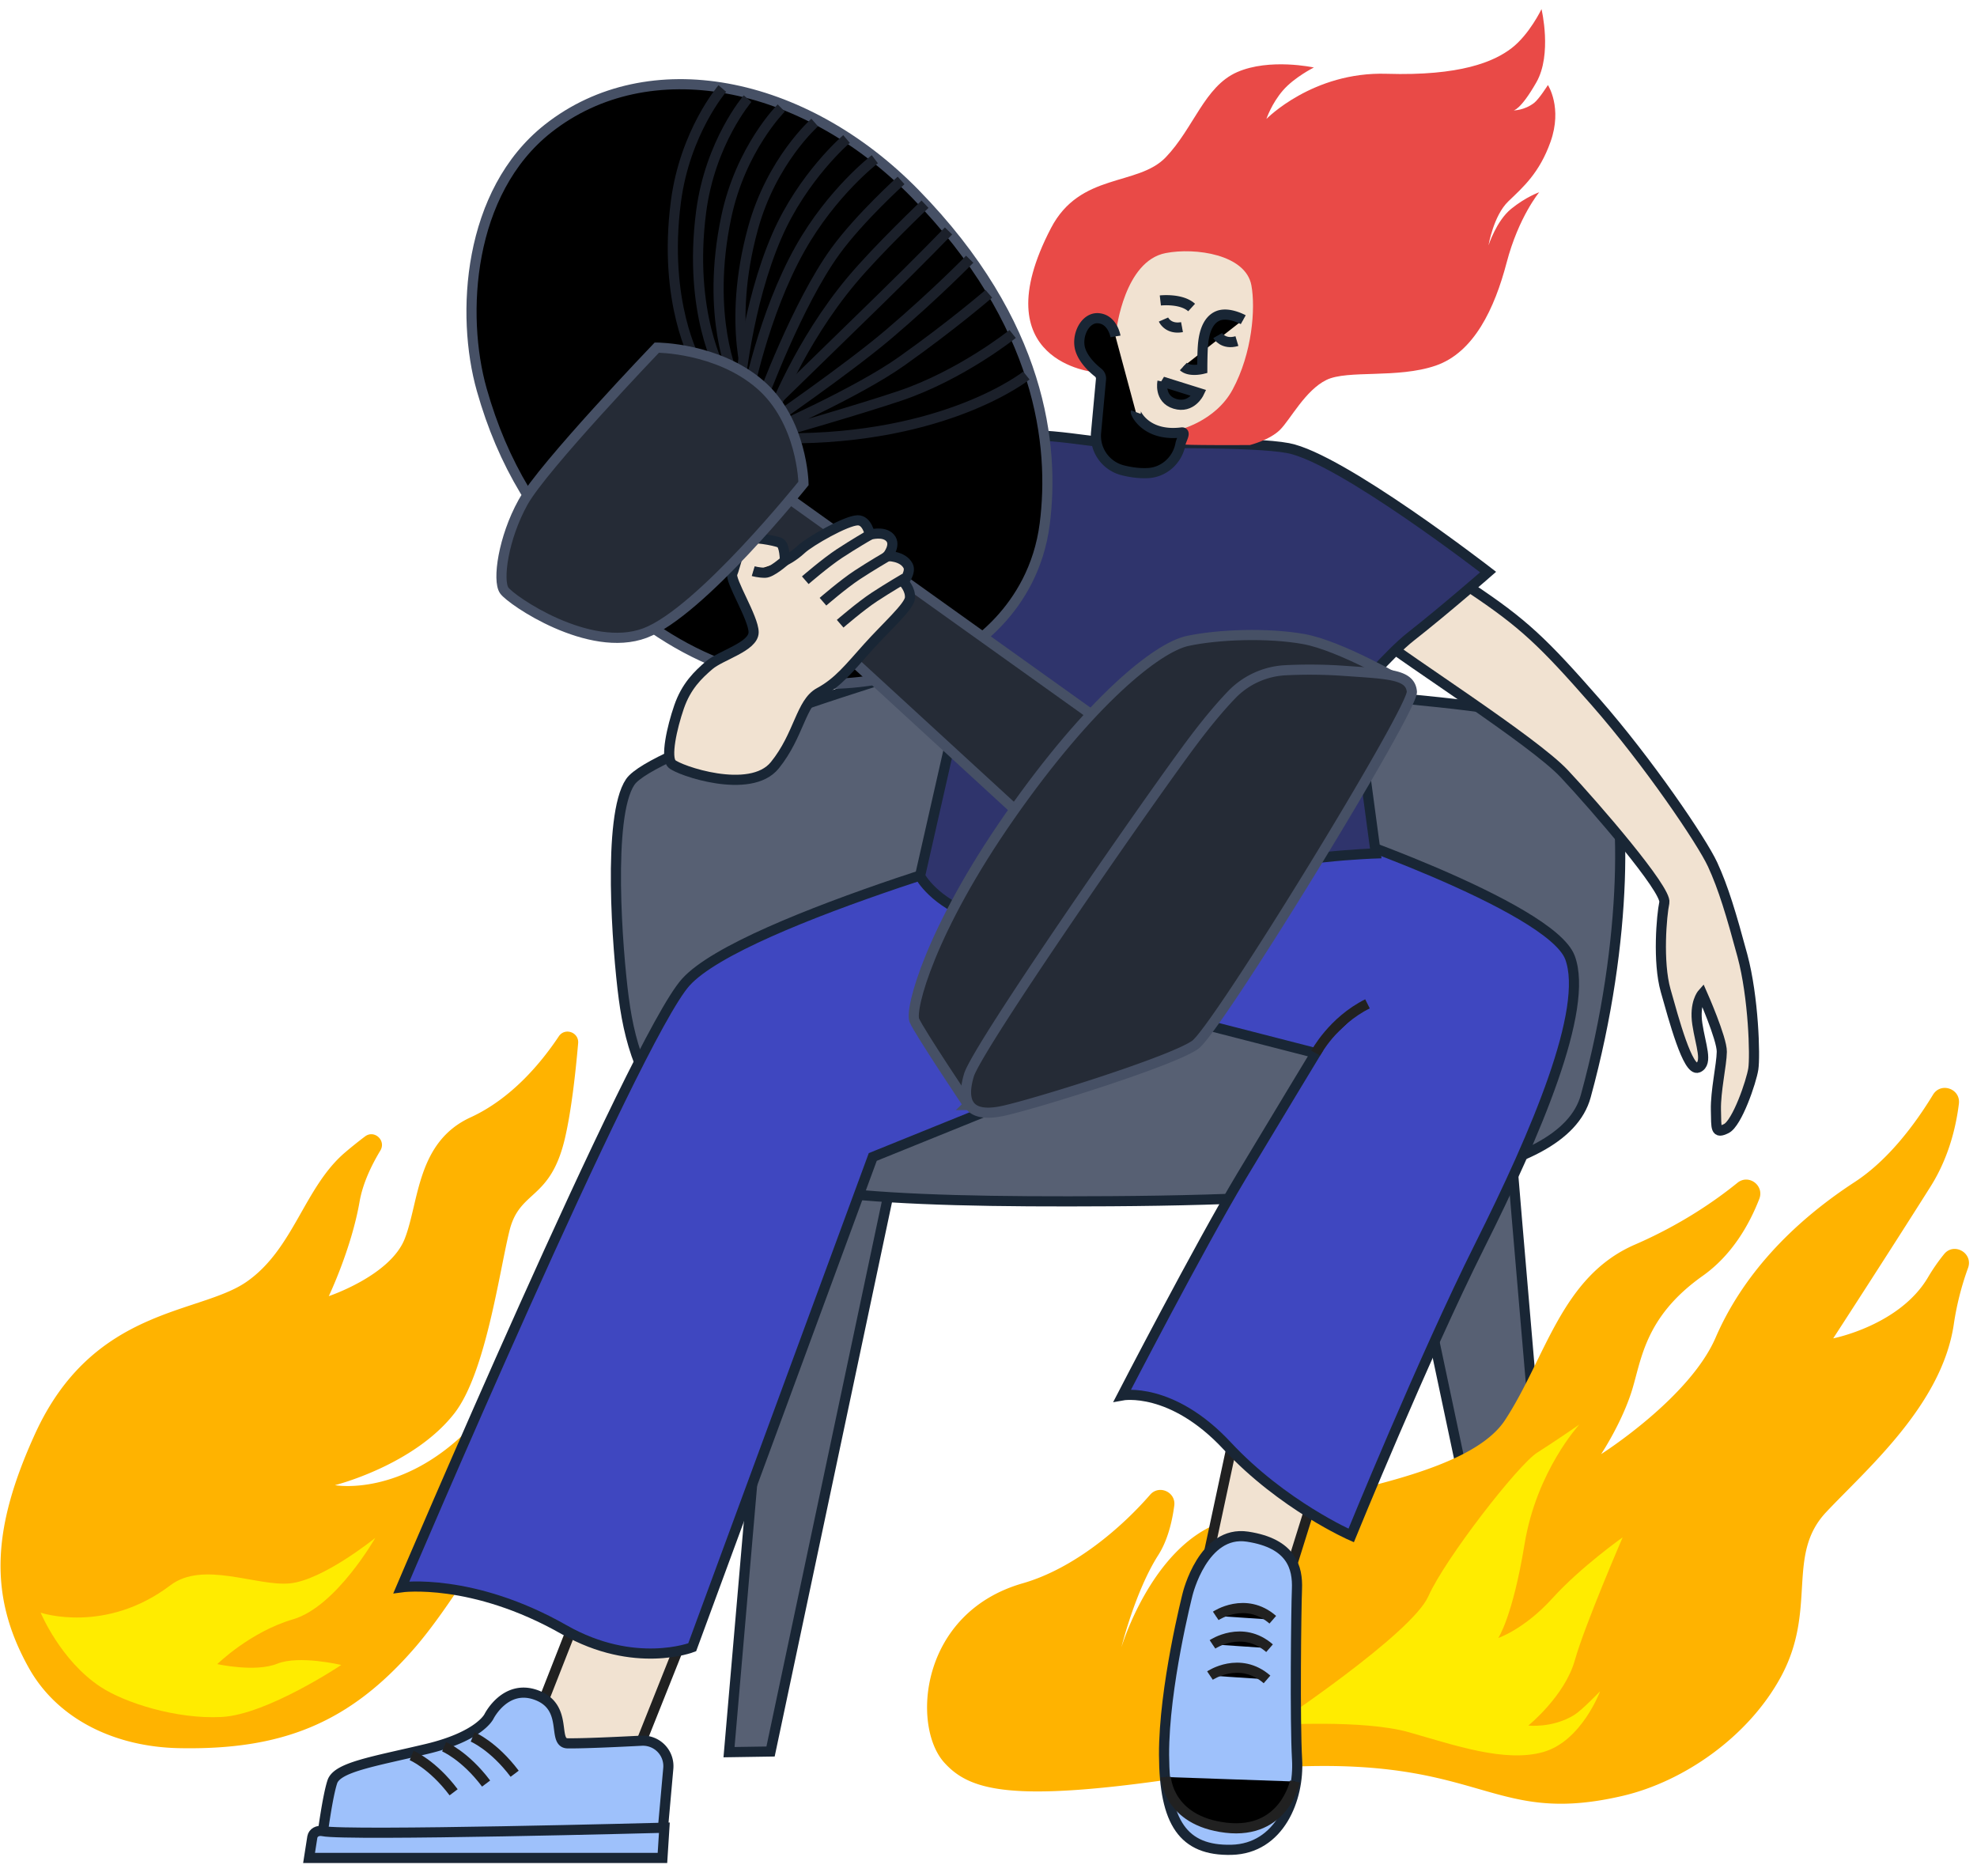<svg width="195"
		 height="185"
		 xmlns="http://www.w3.org/2000/svg">
	<path d="M77.267 109.881c0 1.13-5.36 62.921-5.36 62.921l4.096-.063 12.83-60.602-11.566-2.256ZM148.778 109.881c0 1.13 5.36 62.921 5.36 62.921l-4.096-.063-12.829-60.602 11.565-2.256Z"
				fill="#576073"
				stroke="#192635" />
	<path d="M61.52 98.425c-.62-4.706-1.639-17.932.64-21.302 2.078-3.07 24.161-9.904 24.161-9.904s35.801-1.114 38.506.158c2.706 1.272 31.724 1.616 33.636 6.392 1.912 4.776 2.24 18.663-2.054 34.338-2.259 8.253-21.336 10.197-46.86 10.359-22.64.142-36.294-.597-41.069-5.531-4.775-4.934-6.276-9.331-6.96-14.51Z"
				fill="#576073"
				stroke="#192635" />
	<path d="M127.839 48.292s13.121 6.98 17.201 9.699c5.214 3.476 7.138 5.305 12.351 11.255 5.151 5.874 10.455 13.688 11.526 16.004 1.066 2.314 1.84 4.906 2.946 9.003 1.102 4.097 1.264 9.92 1.074 11.16-.189 1.241-1.595 5.369-2.673 5.894-1.079.526-.972.028-1.016-1.833-.043-1.86.561-4.444.581-5.744.02-1.3-1.931-5.708-1.931-5.708s-.794.9-.482 2.974c.312 2.074 1.078 3.856.071 4.295-1.007.434-2.394-4.765-3.196-7.597-.801-2.833-.398-7.431-.13-8.68.269-1.248-6.845-9.485-9.882-12.72-3.037-3.232-15.708-11.283-18.208-13.357-2.501-2.074-8.236-4.287-10.033-5.87-1.797-1.589 1.801-8.775 1.801-8.775Z"
				fill="#F1E2D1"
				stroke="#192635" />
	<path d="M93.135 173.829c-3.235-3.58-2.441-14.756 7.737-17.679 5.147-1.478 9.823-5.574 12.572-8.739.885-1.019 2.56-.256 2.378 1.083-.221 1.663-.679 3.468-1.58 4.879-2.275 3.563-3.634 9.09-3.634 9.09s2.931-9.833 9.764-12.306c6.837-2.473 24.042-3.935 28.079-10.11 4.037-6.174 5.541-14.146 12.805-17.299 4.459-1.936 7.848-4.259 10.119-6.1 1.102-.893 2.666.265 2.153 1.588-.988 2.541-2.694 5.547-5.589 7.597-5.917 4.192-6.035 8.538-7.09 11.654-1.05 3.114-2.923 5.922-2.923 5.922s8.714-5.519 11.293-11.492c2.583-5.973 7.315-11.164 13.717-15.34 3.314-2.161 5.952-5.704 7.726-8.616.778-1.276 2.737-.585 2.551.897-.308 2.477-1.07 5.424-2.796 8.166-4.045 6.415-9.598 14.968-9.598 14.968s6.561-1.272 9.353-6.028a18.797 18.797 0 0 1 1.576-2.272c.976-1.217 2.899-.11 2.37 1.351a28.437 28.437 0 0 0-1.41 5.582c-1.185 7.949-8.611 14.274-12.596 18.517-3.985 4.243-.837 9.56-4.455 16.232-3.199 5.895-9.566 10.339-15.649 11.749-14.978 3.469-13.528-6.218-43.732-1.762-16.616 2.446-20.657 1.217-23.141-1.532Z"
				fill="#FFB300" />
	<path d="M125.723 170.127s13.509-8.98 15.163-12.701c1.655-3.722 8.844-12.962 10.728-14.159 1.884-1.197 4.163-2.777 4.163-2.777s-4.222 4.579-5.403 11.792c-1.181 7.214-2.595 9.26-2.595 9.26s2.567-.853 5.352-3.926c2.784-3.074 6.92-6.001 6.92-6.001s-3.725 8.608-4.72 12.132c-.992 3.524-4.586 6.431-4.586 6.431s2.405.281 4.55-1.058c.759-.475 2.532-2.327 2.532-2.327s-1.829 4.922-5.601 5.993c-3.772 1.074-8.752-.668-13.259-1.948-4.511-1.28-13.244-.711-13.244-.711Z"
				fill="#FFEC00" />
	<path d="m122.083 139.878-3.176 14.834 8.026 1.249 3.59-11.489-8.44-4.594ZM57.915 156.762l-5.194 13.227s2.01 5.396 5.028 5.898c3.017.502 4.917-2.635 4.917-2.635l6.04-15.142-10.791-1.348Z"
				fill="#F1E2D1"
				stroke="#212121" />
	<path d="M31.807 180.967s.493-3.788.971-5.238c.478-1.45 4.045-1.995 9.29-3.24 5.245-1.244 6.162-3.207 6.162-3.207s1.62-3.252 4.696-2.102c3.219 1.201 1.477 4.733 3.065 4.752 1.525.02 4.862-.134 7.3-.26a2.509 2.509 0 0 1 2.626 2.726l-.581 6.502s-6.106 1.102-16.28.905c-11.992-.233-17.25-.838-17.25-.838Z"
				fill="#9EC1FB"
				stroke="#192635" />
	<path d="M30.808 181.169c.083-.435.529-.68 1.03-.577 2.378.494 33.692-.336 33.692-.336l-.19 2.979H30.484l.324-2.066Z"
				fill="#9EC1FB"
				stroke="#192635" />
	<path d="M46.62 171.3s2.05.85 4.143 3.631M43.803 172.268s2.05.85 4.144 3.631M40.6 173.13s2.05.849 4.143 3.63"
				stroke="#212121" />
	<path d="M2.85 164.505c-3.989-7.126-3.645-13.779.609-23.099 5.723-12.535 16.205-11.752 20.866-14.996 4.66-3.243 5.672-9.319 9.724-12.764a43.08 43.08 0 0 1 1.956-1.568c.92-.692 2.105.402 1.512 1.39-.912 1.513-1.742 3.275-2.05 5.041-.81 4.662-3.037 9.319-3.037 9.319s6.079-2.026 7.497-5.673c1.418-3.646 1.173-9.517 6.481-11.954 3.974-1.825 6.892-5.27 8.71-7.996.6-.897 1.998-.399 1.907.676-.253 2.919-.667 6.637-1.295 9.347-1.438 6.21-4.456 5.064-5.47 9.118-1.012 4.053-2.347 14.071-5.444 18.042-4.009 5.139-11.778 7.083-11.778 7.083s6.64 1.241 13.422-5.748c3.448-3.555 6.951-4.772 9.072-5.187.857-.166 1.525.743 1.114 1.513-2.623 4.958-10.392 19.279-15.708 25.43-6.482 7.498-13.169 10.133-23.3 9.928-6.288-.127-11.952-2.837-14.788-7.902Z"
				fill="#FFB300" />
	<path d="m112.101 103.576-26.017 10.528-17.81 48.355s-5.688 2.216-12.627-1.734c-9.069-5.163-16.056-4.184-16.056-4.184s23.027-54.099 28.051-59.673c5.62-6.238 37.622-14.917 37.622-14.917l6.837 21.625ZM128.947 81.378c.667-.016 24.002 7.98 25.906 13.056 1.9 5.077-3.365 17.371-8.895 28.413-5.529 11.046-12.686 28.586-12.686 28.586s-6.75-2.959-12.233-8.841c-5.482-5.883-10.336-4.978-10.336-4.978s7.647-14.779 11.715-21.558c4.072-6.779 7.358-12.196 7.358-12.196l-13.516-3.472 12.687-19.01Z"
				fill="#3F47C0"
				stroke="#192635" />
	<path d="M117.141 157.213s1.521-6.333 5.905-5.665c4.384.667 4.957 3.097 4.878 5.155-.079 2.058-.209 12.986.012 16.837.221 3.852-1.722 8.783-6.474 8.893-4.751.111-6.615-2.67-6.647-9.355-.028-6.684 2.326-15.865 2.326-15.865Z"
				fill="#9EC1FB"
				stroke="#192635" />
	<path d="M114.99 175.255s.177 4.314 5.924 4.998c5.751.683 6.817-4.555 6.817-4.555M119.914 159.362s2.927-1.968 5.628.379M119.593 162.171s2.927-1.968 5.628.379M119.344 165.248s2.927-1.967 5.628.379"
				stroke="#212121" />
	<path d="M133.592 68.483s3.488-4.077 5.55-5.692c3.42-2.683 7.638-6.373 7.638-6.373s-14.511-11.235-19.721-12.223c-3.452-.655-13.851-.458-17.193-.533-3.341-.071-7.971-1.537-14.037-.17-6.38 1.438-12.572 11.034-12.572 11.034l13.148 6.91-5.66 24.963s5.404 10.473 28.833.964c5.807-2.355 8.319-2.524 11.068-2.825 2.749-.296 5.051-.37 5.051-.37l-2.105-15.685Z"
				fill="#2F346C"
				stroke="#192635" />
	<path d="M116.505 43.883s-1.217 3.595-5.336 2.536c-3.926-1.007-2.749-5.337-2.643-7.186.107-1.849-.379-1.94-.561-2.528-.177-.589-2.239-3.125-1.023-4.393 1.217-1.268 2.429-.316 2.429-.316s-.106-7.4 4.598-8.032c4.7-.636 10.83-.845 10.882 3.224.051 4.07.158 9.722-1.798 12.05-1.955 2.326-6.548 4.645-6.548 4.645Z"
				fill="#F1E2D1" />
	<path d="M107.966 36.705s-11.19-.992-4.305-14.206c2.871-5.515 8.551-4.105 11.316-6.98 2.765-2.877 3.823-6.993 7.042-8.404 3.215-1.41 7.572-.458 7.572-.458s-1.92.96-3.045 2.256c-1.126 1.296-1.636 2.82-1.636 2.82s4.57-4.681 11.846-4.456c7.275.225 10.605-1.185 12.355-2.54 1.749-1.355 2.934-3.836 2.934-3.836s1.071 4.456-.509 7.222c-1.58 2.765-2.256 2.765-2.256 2.765s1.055.016 2.031-.735c.485-.371 1.366-1.766 1.366-1.766s1.458 2.228.257 5.602c-1.094 3.07-2.694 4.46-4.163 5.87-1.466 1.411-1.955 4.346-1.955 4.346s.774-2.425 2.239-3.61c1.466-1.186 2.765-1.636 2.765-1.636s-2.03 2.426-3.215 6.941c-1.185 4.516-3.215 8.857-6.995 10.157-3.78 1.3-8.69.395-10.775 1.41-2.085 1.016-3.555 3.892-4.57 4.91-1.015 1.02-2.982 1.514-2.982 1.514s-6.865.043-6.762-.09c.312-.4-.268-1.4-.268-1.4s3.614-.821 5.32-3.974c1.947-3.599 2.275-8.031 1.856-10.29-.561-3.039-5.522-3.75-8.464-3.177-4.06.794-4.85 7.585-4.85 7.585s-.826-1.513-1.853-1.28c-3.645.834-.296 5.44-.296 5.44Z"
				fill="#E94A47" />
	<path d="M110.026 33.177s-.269-1.647-1.651-1.79c-1.378-.142-2.275 1.798-1.789 3.177.347.987 1.244 1.801 1.73 2.184a.75.75 0 0 1 .28.656l-.486 5.254a3.5 3.5 0 0 0 2.568 3.706c.418.11.877.202 1.378.257.36.04.723.051 1.078.04 1.632-.04 2.998-1.253 3.299-2.86.086-.475.588-1.21.11-1.15-3.511.43-4.546-1.913-4.51-2.011M122.627 31.53s-1.442-.802-2.481-.384c-1.212.49-1.43 2.13-1.493 2.908-.067.778-.067 2.335-.067 2.335s-1.268.316-1.868-.241M114.45 29.633s2.062-.237 3.085.696M114.761 31.514s.438 1.003 1.825.747"
				stroke="#192635" />
	<path d="M120.106 33.094s.545.948 1.896.545M114.66 37.637l3.594 1.126s-.742 1.553-2.362 1.063c-1.595-.482-1.232-2.189-1.232-2.189Z"
				stroke="#192635" />
	<path d="M46.843 31.858s4.324 8.236 16.138 12.396"
				stroke="#465065" />
	<path d="M47.59 37.697s6.462 6.696 18.963 7.375"
				stroke="#465065" />
	<path d="M48.623 41.501s7.5 5.5 19.942 4.05"
				stroke="#465065" />
	<path d="M50.015 44.697s7.935 4.855 20.21 2.37M58.329 10.189s-3.674 8.616 2.18 21.02c4.424 9.372 10.91 13.44 10.91 13.44"
				stroke="#465065" />
	<path d="M54.65 12.35s-2.69 8.971 4.52 20.645c5.442 8.818 12.346 12.137 12.346 12.137"
				stroke="#465065" />
	<path d="M51.563 15.139s-1.67 9.217 6.79 20.013c6.39 8.154 13.619 10.683 13.619 10.683"
				stroke="#465065" />
	<path d="M48.364 20.452s.372 9.36 10.985 18.054c8.014 6.57 15.617 7.463 15.617 7.463"
				stroke="#465065" />
	<path d="M47.057 26.216s2.314 9.075 14.507 15.368c9.207 4.752 16.83 4.041 16.83 4.041M81.163 68.056s-8.433-3.93-13.149-15.533"
				stroke="#465065" />
	<path d="M75.176 65.987s-7.366-5.685-9.424-18.039"
				stroke="#465065" />
	<path d="M71.285 65.378s-6.296-6.85-6.225-19.377"
				stroke="#465065" />
	<path d="M67.694 63.85s-5.439-6.847-4.325-19.323M102.065 54.522s-8.271 4.393-21.128-.395c-9.708-3.615-14.313-9.734-14.313-9.734"
				stroke="#465065" />
	<path d="M100.569 58.54s-9.053 3.27-21.293-2.924c-9.242-4.677-13.133-11.275-13.133-11.275"
				stroke="#465065" />
	<path d="M97.705 61.688s-9.041 2.45-20.511-5.072c-8.666-5.681-11.798-12.67-11.798-12.67"
				stroke="#465065" />
	<path d="M92.684 65.327s-9.357.422-18.915-9.414c-7.22-7.431-8.757-14.934-8.757-14.934"
				stroke="#000" />
	<path d="M87.052 67.116s-9.239-1.54-16.538-13.155c-5.513-8.774-5.45-16.43-5.45-16.43"
				stroke="#000" />
	<path d="M86.776 62.259c7.675-5.809 6.794-19.905-1.967-31.485-8.76-11.58-22.084-16.259-29.759-10.45-7.674 5.808-6.793 19.904 1.968 31.484 8.76 11.58 22.084 16.26 29.758 10.45Z"
				stroke="#465065" />
	<path d="M94.975 64.181s6.955-3.741 8.073-12.527c.976-7.656-.277-19.769-12.805-32.577C79.227 7.816 63.938 4.88 54.055 12.675c-7.935 6.261-8.63 18.374-6.54 25.753 2.089 7.38 5.557 12.954 10.857 18.374 17.952 18.378 36.603 7.38 36.603 7.38Z"
				stroke="#465065" />
	<path d="m76.704 48.359 31.472 22.483-7.232 9.773-29.809-27.37 5.57-4.886Z"
				fill="#252B36"
				stroke="#465065" />
	<path d="M95.51 108.98s-4.86-7.245-5.321-8.347c-.458-1.102 1.56-8.897 9.444-20.18 7.883-11.282 14.487-16.6 17.513-17.244 3.025-.644 7.887-.825 11.462-.181 3.575.644 9.72 4.219 9.72 4.219L95.509 108.98Z"
				fill="#252B36"
				stroke="#465065" />
	<path d="M126.801 66.101a7.907 7.907 0 0 0-5.336 2.438c-1.027 1.07-2.37 2.63-4.053 4.894-4.589 6.175-21.052 29.926-21.846 32.616-.794 2.69 0 4.275 3.484 3.484 3.484-.79 16.621-4.906 18.836-6.49 2.216-1.584 21.53-33.09 21.372-34.832-.158-1.743-2.373-1.743-6.805-2.059a48.197 48.197 0 0 0-5.652-.051Z"
				fill="#252B36"
				stroke="#465065" />
	<path d="M77.418 55.3s0-1.564-.498-1.777c-.498-.214-2.769-.64-3.338-.356-.568.285-1.066 2.77-1.35 3.41-.285.64 2.1 4.357 2.1 5.78 0 1.421-3.234 2.267-4.372 3.243-1.105.948-2.27 2.058-2.982 4.12-.71 2.058-1.35 4.974-.71 5.61.64.64 7.74 3.125 10.154.142 2.413-2.983 2.556-6.179 4.404-7.174 1.845-.996 2.915-2.379 4.76-4.437 1.844-2.058 4.096-4.037 4.167-4.89.07-.854-.636-1.573-.636-1.573s.778-.988.446-1.604c-.53-.991-2.038-.952-2.038-.952s.904-1.09.265-1.801c-.64-.711-1.991-.305-1.991-.305s-.26-1.445-1.209-1.422c-1.141.028-4.688 2.059-5.537 2.84-.853.79-1.635 1.146-1.635 1.146Z"
				fill="#F1E2D1"
				stroke="#192635" />
	<path d="M85.8 52.74s-1.608.936-2.982 1.837c-1.375.901-3.39 2.647-3.39 2.647M87.545 54.858s-1.607.936-2.982 1.837c-1.374.9-3.389 2.647-3.389 2.647M89.24 57.03s-1.608.937-2.983 1.838c-1.374.9-3.389 2.646-3.389 2.646M77.418 55.3s-1.323 1.186-1.96 1.186c-.635 0-1.165-.159-1.165-.159"
				stroke="#192635" />
	<path d="M71.248 8.731s-3.685 4.283-4.582 11.157c-1.3 9.959 1.991 15.739 1.991 15.739"
				stroke="#1B202A" />
	<path d="M73.737 9.727s-3.685 4.282-4.581 11.156c-1.3 9.96 1.99 15.74 1.99 15.74"
				stroke="#1B202A" />
	<path d="M77.058 10.651s-4.005 3.986-5.427 10.77c-2.066 9.828.77 15.845.77 15.845"
				stroke="#1B202A" />
	<path d="M80.358 12.085s-4.242 3.73-6.082 10.414c-2.666 9.683-.21 15.861-.21 15.861"
				stroke="#1B202A" />
	<path d="M83.496 13.709s-4.309 3.67-6.872 9.564c-2.986 6.874-3.685 15.241-3.685 15.241"
				stroke="#1B202A" />
	<path d="M86.286 15.704s-4.218 3.215-7.37 8.817c-3.677 6.53-5.226 14.783-5.226 14.783M88.876 17.794s-4.084 3.686-6.473 6.972C78.63 29.954 75.13 39.51 75.13 39.51M91.239 20.14s-4.657 4.425-7.244 7.514c-5.17 6.167-7.84 13.29-7.84 13.29"
				stroke="#1B202A" />
	<path d="M93.557 22.775s-2.887 2.987-6.773 6.776L74.93 41.106M95.646 25.564s-3.286 3.386-7.966 7.372c-4.132 3.516-12.28 9.11-12.28 9.11M97.53 28.977s-3.57 3.086-8.586 6.641c-4.424 3.137-13.216 6.977-13.216 6.977M99.88 32.94s-5.055 4.05-11.102 6.092c-4.053 1.37-11.858 3.607-11.858 3.607M101.238 37.037s-7.9 6.317-23.915 6.19"
				stroke="#1B202A" />
	<path d="M64.784 34.283s-11.237 11.73-13.193 15.25c-1.955 3.52-2.54 7.723-1.856 8.699.684.975 8.405 6.257 13.88 4.203 5.474-2.054 15.637-14.76 15.637-14.76s-.1-6.158-4.302-9.773c-4.206-3.619-10.166-3.619-10.166-3.619Z"
				fill="#252B36"
				stroke="#465065" />
	<path d="M129.777 103.857s1.663-3.137 5.103-4.856"
				stroke="#212121" />
	<path d="M9.913 166.362c2.37 1.565 7.485 3.208 11.96 2.971 4.475-.237 11.786-5.128 11.786-5.128s-4.143-.995-6.312-.126c-2.168.873-5.913.039-5.913.039s3.235-3.18 7.477-4.42c4.242-1.241 8.105-8.028 8.105-8.028s-5.17 4.184-8.444 4.488c-3.275.304-8.536-2.256-11.759.182-6.43 4.867-12.801 2.706-12.801 2.706s1.947 4.709 5.9 7.316Z"
				fill="#FFEC00" />
</svg>
